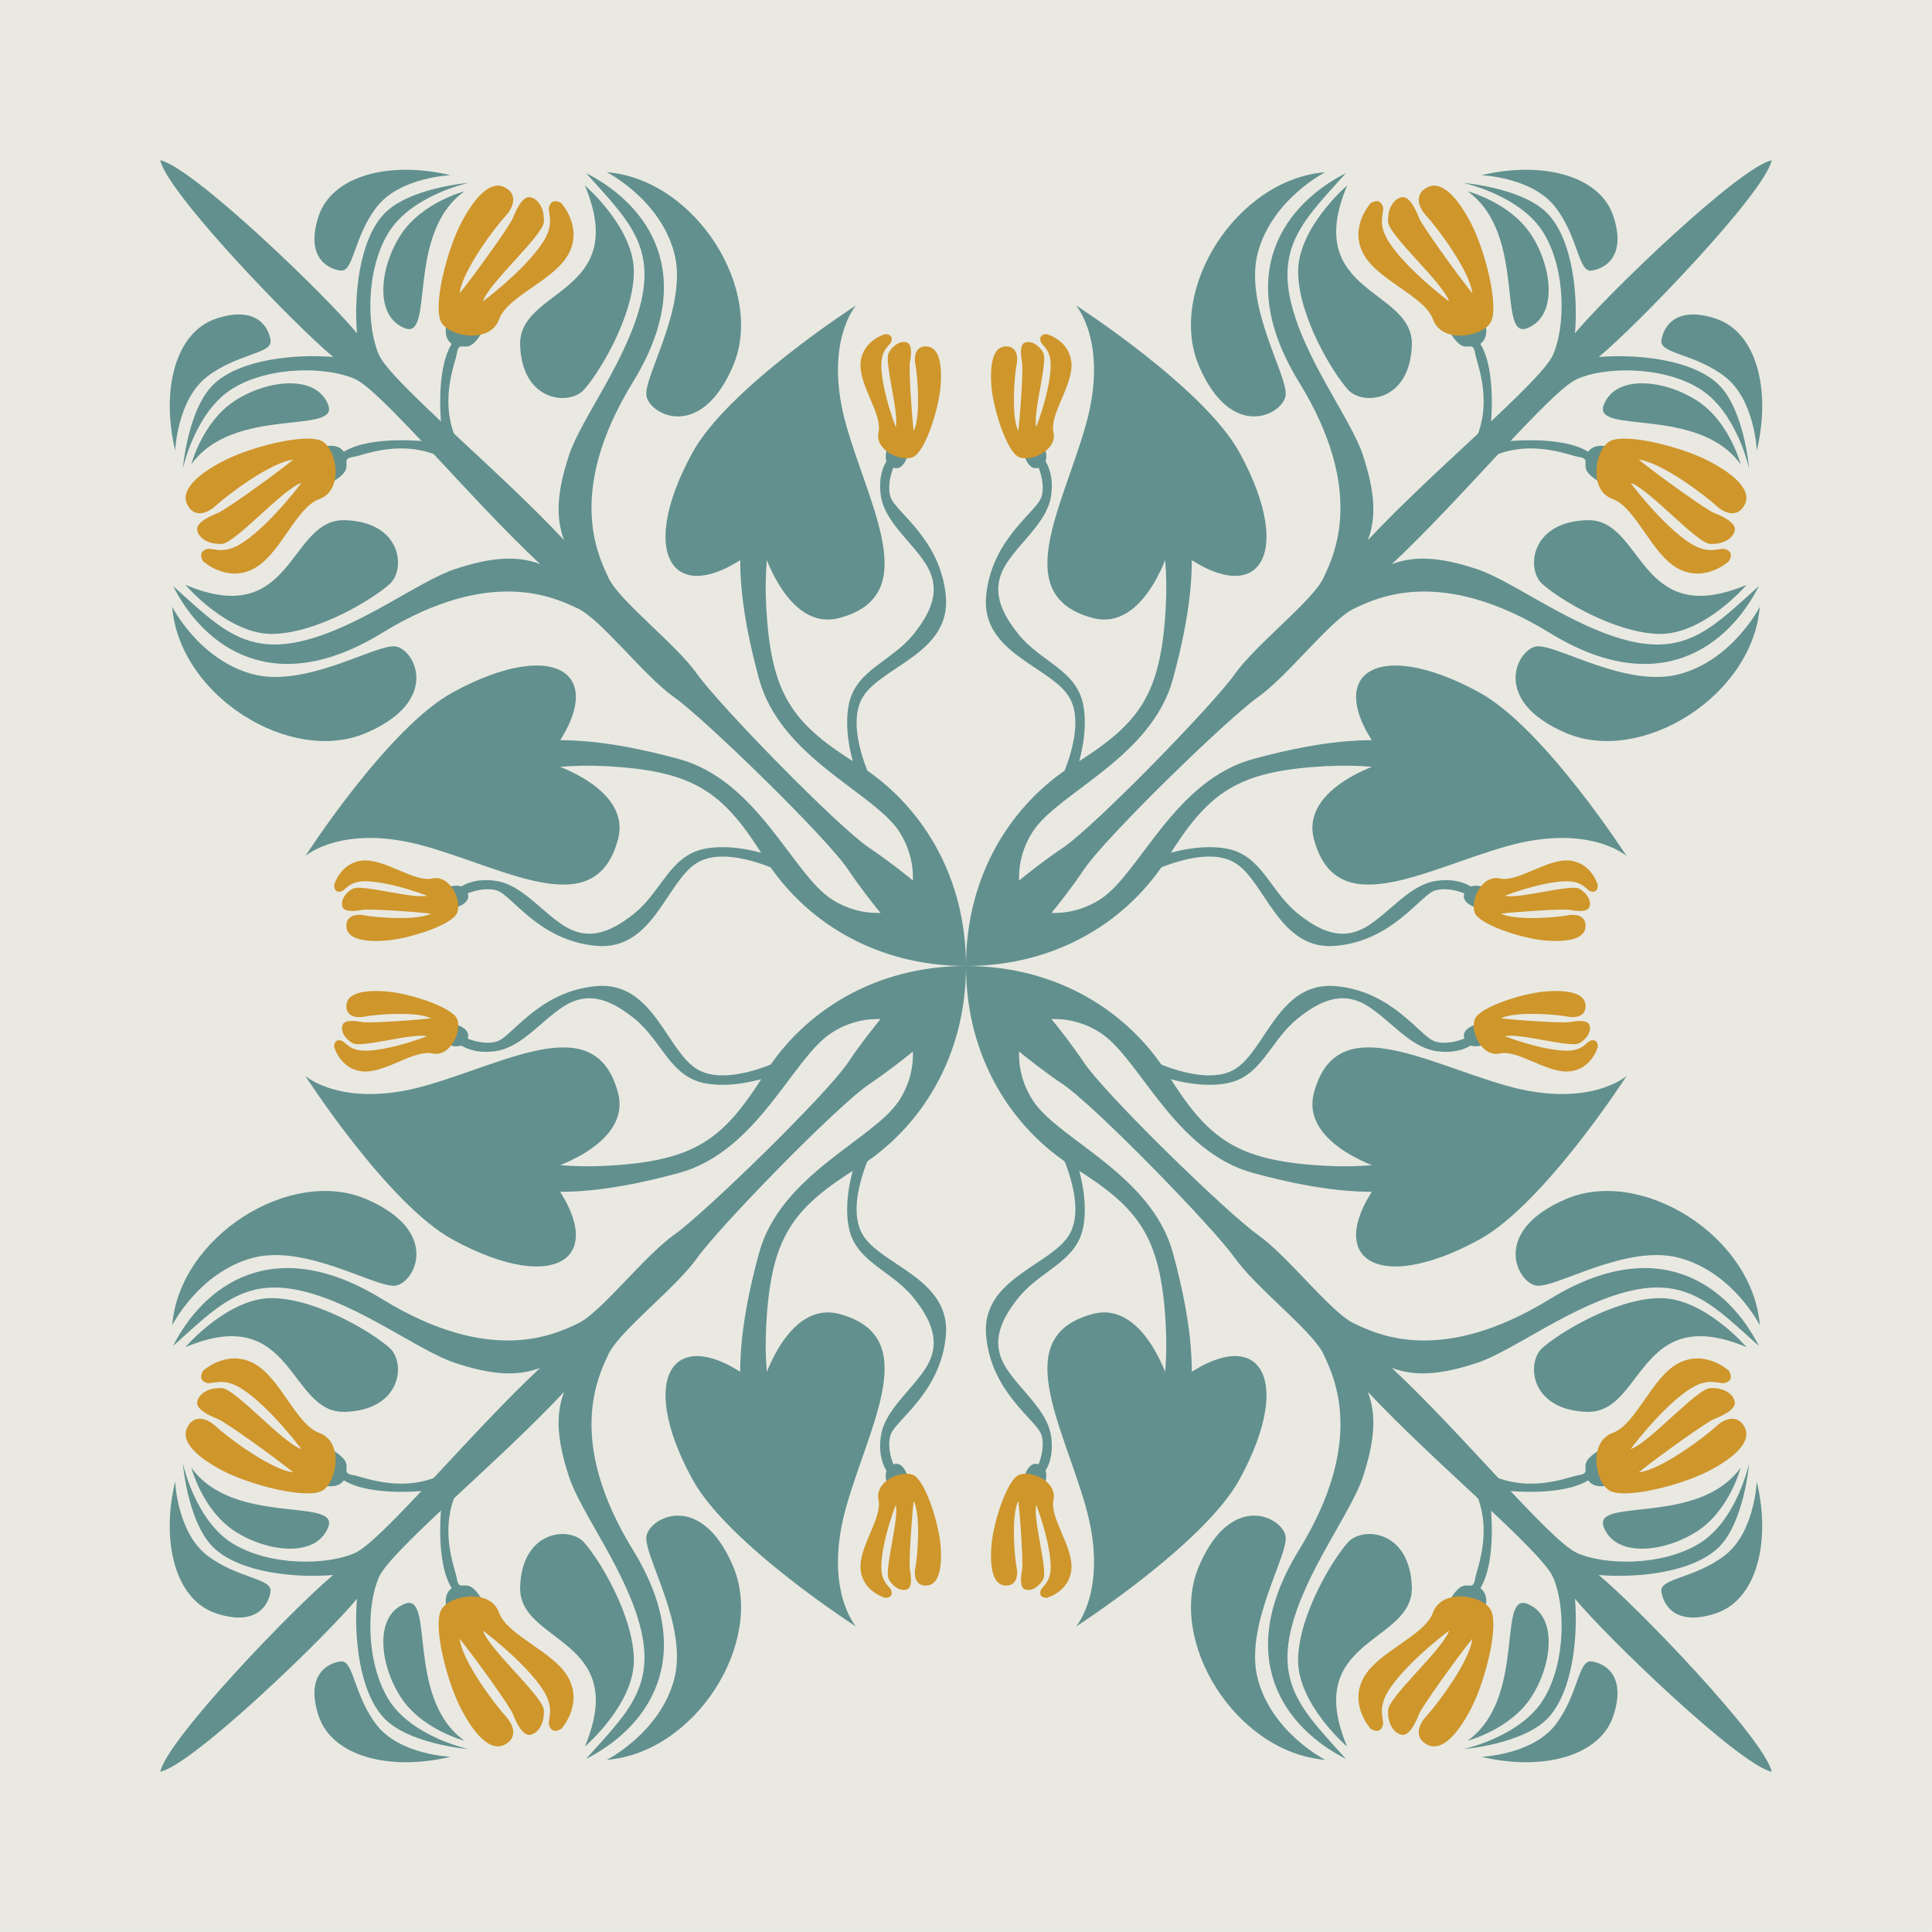 <?xml version="1.0" encoding="UTF-8"?><svg id="Layer_2" xmlns="http://www.w3.org/2000/svg" viewBox="0 0 540 540"><defs><style>.cls-1{fill:#e9e9e2;}.cls-2{fill:#cf962b;}.cls-3{fill:#62908e;}</style></defs><g id="OBJECTS"><g id="g4133"><path id="path2162" class="cls-1" d="M540,0L270,270V0h270Zm0,0L270,270h269.99V0ZM0,0L270,270H0V0Zm0,0L270,270V0H0ZM0,540L270,270v269.99H0Zm0,0L270,270H0v270Zm539.99,0L270,270h269.99v270Zm0,0L270,270v269.99h270Z"/><path id="path2164" class="cls-3" d="M327.2,152.27s-6.87,24.47-21.83,20.45c-23.15-6.21-8.63-30.37-1.98-53.57s-2.64-33.79-2.64-33.79c0,0,35.74,23.01,45.67,41.08,16.26,29.6,4.68,45.5-19.22,25.82Zm60.53,60.53s-24.47,6.87-20.46,21.83c6.21,23.15,30.37,8.63,53.57,1.98,23.2-6.65,33.79,2.64,33.79,2.64,0,0-23.01-35.74-41.08-45.67-29.6-16.25-45.5-4.68-25.82,19.22Zm-235.46,0s24.47,6.87,20.45,21.83c-6.21,23.15-30.37,8.63-53.57,1.98s-33.79,2.64-33.79,2.64c0,0,23.01-35.74,41.08-45.67,29.6-16.25,45.5-4.68,25.82,19.22Zm60.53-60.53s6.87,24.47,21.83,20.45c23.15-6.21,8.63-30.37,1.98-53.57-6.65-23.2,2.64-33.79,2.64-33.79,0,0-35.74,23.01-45.67,41.08-16.25,29.6-4.68,45.5,19.22,25.82Zm0,235.46s6.87-24.47,21.83-20.46c23.15,6.21,8.63,30.37,1.98,53.57-6.65,23.2,2.64,33.79,2.64,33.79,0,0-35.74-23.01-45.67-41.08-16.25-29.6-4.68-45.5,19.22-25.82h0Zm-60.53-60.53s24.47-6.87,20.45-21.83c-6.21-23.15-30.37-8.63-53.57-1.98-23.2,6.65-33.79-2.64-33.79-2.64,0,0,23.01,35.74,41.08,45.67,29.6,16.25,45.5,4.68,25.82-19.22h0Zm235.46,0s-24.47-6.87-20.46-21.83c6.21-23.15,30.37-8.63,53.57-1.98,23.2,6.65,33.79-2.64,33.79-2.64,0,0-23.01,35.74-41.08,45.67-29.6,16.25-45.5,4.68-25.82-19.22h0Zm-60.53,60.53s-6.87-24.47-21.83-20.46c-23.15,6.21-8.63,30.37-1.98,53.57,6.65,23.2-2.64,33.79-2.64,33.79,0,0,35.74-23.01,45.67-41.08,16.26-29.6,4.68-45.5-19.22-25.82h0Z"/><path id="path2166" class="cls-3" d="M322.64,143s4.73,8.93,2.94,30.52-7.95,29.26-25.35,40.12c-17.4,10.86-30.23,30.79-30.23,56.36,9.69-9.69,16.3-16.3,16.3-16.3,0,0-4.63-10.63,2.49-21.44,7.12-10.81,33.1-20.55,39.07-42.54,5.97-21.99,6.02-34.82,4.21-45.48-5.06-5.14-9.43-1.24-9.43-1.24h0Zm74.36,74.36s-8.93-4.73-30.52-2.94c-21.59,1.79-29.26,7.95-40.12,25.35-10.86,17.4-30.79,30.23-56.36,30.23,9.69-9.69,16.3-16.3,16.3-16.3,0,0,10.63,4.63,21.44-2.49,10.81-7.12,20.55-33.1,42.54-39.07,21.99-5.97,34.82-6.02,45.48-4.21,5.14,5.06,1.24,9.43,1.24,9.43h0Zm-254,0s8.93-4.73,30.52-2.94c21.59,1.79,29.26,7.95,40.12,25.35,10.86,17.4,30.79,30.23,56.36,30.23l-16.3-16.3s-10.63,4.63-21.44-2.49c-10.81-7.12-20.55-33.1-42.54-39.07-21.99-5.97-34.82-6.02-45.48-4.21-5.14,5.06-1.24,9.43-1.24,9.43Zm74.36-74.36s-4.73,8.93-2.94,30.52c1.79,21.59,7.95,29.26,25.35,40.12,17.4,10.86,30.23,30.79,30.23,56.36l-16.3-16.3s4.63-10.63-2.49-21.44c-7.12-10.81-33.1-20.55-39.07-42.54-5.97-21.99-6.02-34.82-4.21-45.48,5.06-5.14,9.43-1.24,9.43-1.24Zm0,254s-4.73-8.93-2.94-30.52c1.79-21.59,7.95-29.26,25.35-40.12,17.4-10.86,30.23-30.79,30.23-56.36-9.69,9.69-16.3,16.3-16.3,16.3,0,0,4.63,10.63-2.49,21.44-7.12,10.81-33.1,20.55-39.07,42.54-5.97,21.99-6.02,34.82-4.21,45.48,5.06,5.14,9.43,1.24,9.43,1.24Zm-74.36-74.36s8.93,4.73,30.52,2.94,29.26-7.95,40.12-25.35c10.86-17.4,30.79-30.23,56.36-30.23-9.69,9.69-16.3,16.3-16.3,16.3,0,0-10.63-4.63-21.44,2.49-10.81,7.12-20.55,33.1-42.54,39.07-21.99,5.97-34.82,6.02-45.48,4.21-5.14-5.06-1.24-9.43-1.24-9.43Zm254,0s-8.93,4.73-30.52,2.94c-21.59-1.79-29.26-7.95-40.12-25.35-10.86-17.4-30.79-30.23-56.36-30.23l16.3,16.3s10.63-4.63,21.44,2.49c10.81,7.12,20.55,33.1,42.54,39.07,21.99,5.97,34.82,6.02,45.48,4.21,5.14-5.06,1.24-9.43,1.24-9.43Zm-74.36,74.36s4.73-8.93,2.94-30.52c-1.79-21.59-7.95-29.26-25.35-40.12-17.4-10.86-30.23-30.79-30.23-56.36l16.3,16.3s-4.63,10.63,2.49,21.44c7.12,10.81,33.1,20.55,39.07,42.54,5.97,21.99,6.02,34.82,4.21,45.48-5.06,5.14-9.43,1.24-9.43,1.24Z"/><path id="path2168" class="cls-3" d="M495.21,44.79l-208.92,208.92-8.3-1.86s9.84-8.71,18.9-14.76c9.06-6.05,42.27-40.22,48.22-48.65,5.95-8.43,21.74-20.43,24.77-26.86,3.03-6.44,11.94-24.27-6.8-54.78-18.74-30.5-3.65-49.91,13.1-58.41-10.81,12.14-19.13,19.55-15.44,35.71,3.69,16.16,16.88,33.02,20.18,43.06,3.3,10.04,3.89,17.24,1.4,23.82,18.16-19.48,48.29-44.18,51.72-51.73,3.42-7.56,3.81-23.54-2.57-34.1-6.38-10.56-22.44-14.03-22.44-14.03,0,0,17.15,1.4,23.91,8.99,6.77,7.59,8.13,22.77,7.27,33.05,8.44-10.32,45.75-46.35,54.99-48.36h0Zm0,0l-208.92,208.92,1.86,8.3s8.71-9.84,14.76-18.9c6.05-9.06,40.22-42.27,48.65-48.22,8.43-5.95,20.43-21.74,26.86-24.77,6.44-3.03,24.27-11.94,54.78,6.8,30.5,18.74,49.91,3.66,58.41-13.1-12.14,10.81-19.55,19.13-35.71,15.44-16.16-3.69-33.02-16.88-43.06-20.18-10.04-3.31-17.24-3.89-23.82-1.4,19.48-18.16,44.18-48.29,51.73-51.72,7.56-3.42,23.54-3.81,34.1,2.57s14.03,22.44,14.03,22.44c0,0-1.4-17.15-8.99-23.91-7.59-6.77-22.77-8.13-33.05-7.27,10.32-8.44,46.35-45.75,48.36-54.99h0Zm-450.43,0L253.7,253.7l-1.86,8.3s-8.71-9.84-14.76-18.9c-6.05-9.06-40.22-42.27-48.65-48.22-8.43-5.95-20.43-21.74-26.86-24.77-6.44-3.03-24.27-11.94-54.78,6.8-30.5,18.74-49.91,3.66-58.41-13.1,12.14,10.81,19.55,19.13,35.71,15.44,16.16-3.69,33.02-16.88,43.06-20.18,10.04-3.31,17.24-3.89,23.82-1.4-19.48-18.16-44.18-48.29-51.73-51.72-7.56-3.42-23.54-3.81-34.1,2.57-10.56,6.38-14.03,22.44-14.03,22.44,0,0,1.4-17.15,8.99-23.91,7.59-6.77,22.77-8.13,33.05-7.27-10.32-8.44-46.35-45.75-48.36-54.99h0Zm0,0L253.7,253.7l8.3-1.86s-9.84-8.71-18.9-14.76c-9.06-6.05-42.27-40.22-48.22-48.65-5.95-8.43-21.74-20.43-24.77-26.86-3.03-6.44-11.94-24.27,6.8-54.78,18.74-30.5,3.66-49.91-13.1-58.41,10.81,12.14,19.13,19.55,15.44,35.71-3.69,16.16-16.88,33.02-20.18,43.06-3.31,10.04-3.89,17.24-1.4,23.82-18.16-19.48-48.29-44.18-51.72-51.73-3.42-7.56-3.81-23.54,2.57-34.1,6.38-10.56,22.44-14.03,22.44-14.03,0,0-17.15,1.4-23.91,8.99-6.77,7.59-8.13,22.77-7.27,33.05-8.44-10.32-45.75-46.35-54.99-48.36h0Zm0,450.43l208.92-208.92,8.3,1.86s-9.84,8.71-18.9,14.76c-9.06,6.05-42.27,40.22-48.22,48.65-5.95,8.43-21.74,20.43-24.77,26.86-3.03,6.44-11.94,24.27,6.8,54.78,18.74,30.5,3.66,49.91-13.1,58.41,10.81-12.14,19.13-19.55,15.44-35.71-3.69-16.16-16.88-33.02-20.18-43.06-3.31-10.04-3.89-17.24-1.4-23.82-18.16,19.48-48.29,44.18-51.72,51.73-3.42,7.56-3.81,23.54,2.57,34.1,6.38,10.56,22.44,14.03,22.44,14.03,0,0-17.15-1.4-23.91-8.99-6.77-7.59-8.13-22.77-7.27-33.05-8.44,10.32-45.75,46.35-54.99,48.36h0Zm0,0l208.92-208.92-1.86-8.3s-8.71,9.84-14.76,18.9-40.22,42.27-48.65,48.22c-8.43,5.95-20.43,21.74-26.86,24.77-6.44,3.03-24.27,11.94-54.78-6.8-30.5-18.74-49.91-3.66-58.41,13.1,12.14-10.81,19.55-19.13,35.71-15.44,16.16,3.69,33.02,16.88,43.06,20.18,10.04,3.31,17.24,3.89,23.82,1.4-19.48,18.16-44.18,48.29-51.73,51.72-7.56,3.42-23.54,3.81-34.1-2.57-10.56-6.38-14.03-22.44-14.03-22.44,0,0,1.4,17.15,8.99,23.91,7.59,6.77,22.77,8.13,33.05,7.27-10.32,8.44-46.35,45.75-48.36,54.99h0Zm450.43,0l-208.92-208.92,1.86-8.3s8.71,9.84,14.76,18.9c6.05,9.06,40.22,42.27,48.65,48.22,8.43,5.95,20.43,21.74,26.86,24.77,6.44,3.03,24.27,11.94,54.78-6.8s49.91-3.66,58.41,13.1c-12.14-10.81-19.55-19.13-35.71-15.44-16.16,3.69-33.02,16.88-43.06,20.18-10.04,3.31-17.24,3.89-23.82,1.4,19.48,18.16,44.18,48.29,51.73,51.72,7.56,3.42,23.54,3.81,34.1-2.57,10.56-6.38,14.03-22.44,14.03-22.44,0,0-1.4,17.15-8.99,23.91s-22.77,8.13-33.05,7.27c10.32,8.44,46.35,45.75,48.36,54.99h0Zm0,0l-208.92-208.92-8.3,1.86s9.84,8.71,18.9,14.76,42.27,40.22,48.22,48.65c5.95,8.43,21.74,20.43,24.77,26.86,3.03,6.44,11.94,24.27-6.8,54.78-18.74,30.5-3.65,49.91,13.1,58.41-10.81-12.14-19.13-19.55-15.44-35.71,3.69-16.16,16.88-33.02,20.18-43.06,3.3-10.04,3.89-17.24,1.4-23.82,18.16,19.48,48.29,44.18,51.72,51.73,3.42,7.56,3.81,23.54-2.57,34.1-6.38,10.56-22.44,14.03-22.44,14.03,0,0,17.15-1.4,23.91-8.99,6.77-7.59,8.13-22.77,7.27-33.05,8.44,10.32,45.75,46.35,54.99,48.36h0Z"/><path id="path2170" class="cls-3" d="M376.52,51.84s-14.02,12-13.69,24.56,9.84,28.02,13.97,32.55,17.35,3.34,17.82-12.54c.47-15.88-30.85-14.15-18.09-44.57h0Zm111.65,111.65s-12,14.02-24.56,13.69-28.02-9.84-32.55-13.97c-4.53-4.12-3.34-17.35,12.54-17.82,15.88-.47,14.15,30.85,44.57,18.09h0Zm-436.33,0s12,14.02,24.56,13.69,28.02-9.84,32.55-13.97c4.53-4.12,3.34-17.35-12.54-17.82-15.88-.47-14.15,30.85-44.57,18.09h0ZM163.48,51.84s14.02,12,13.69,24.56-9.84,28.02-13.97,32.55c-4.12,4.53-17.35,3.34-17.82-12.54-.47-15.88,30.85-14.15,18.09-44.57h0Zm0,436.33s14.02-12,13.69-24.56c-.33-12.56-9.84-28.02-13.97-32.55-4.12-4.53-17.35-3.34-17.82,12.54-.47,15.88,30.85,14.15,18.09,44.57h0Zm-111.65-111.65s12-14.02,24.56-13.69,28.02,9.84,32.55,13.97c4.53,4.12,3.34,17.35-12.54,17.82-15.88,.47-14.15-30.85-44.57-18.09h0Zm436.33,0s-12-14.02-24.56-13.69-28.02,9.84-32.55,13.97c-4.53,4.12-3.34,17.35,12.54,17.82,15.88,.47,14.15-30.85,44.57-18.09Zm-111.65,111.65s-14.02-12-13.69-24.56c.33-12.56,9.84-28.02,13.97-32.55,4.12-4.53,17.35-3.34,17.82,12.54,.47,15.88-30.85,14.15-18.09,44.57h0Z"/><path id="path2172" class="cls-3" d="M370.41,48.13s-14.79,7.47-18.83,22.46c-4.04,14.99,8.69,34.77,7.73,40.09-.96,5.32-15.2,12.69-24.2-8.41-8.99-21.1,10.39-52.14,35.3-54.14Zm121.46,121.46s-7.47,14.79-22.46,18.83c-14.99,4.04-34.77-8.69-40.09-7.73-5.32,.96-12.69,15.21,8.41,24.2,21.1,8.99,52.14-10.39,54.14-35.3Zm-443.75,0s7.47,14.79,22.46,18.83c14.99,4.04,34.77-8.69,40.09-7.73,5.32,.96,12.69,15.21-8.41,24.2-21.1,8.99-52.14-10.39-54.14-35.3ZM169.59,48.13s14.79,7.47,18.83,22.46-8.69,34.77-7.73,40.09c.96,5.32,15.21,12.69,24.2-8.41,8.99-21.1-10.39-52.14-35.3-54.14Zm0,443.75s14.79-7.47,18.83-22.46c4.04-14.99-8.69-34.78-7.73-40.09,.96-5.32,15.21-12.69,24.2,8.41,8.99,21.1-10.39,52.14-35.3,54.14Zm-121.46-121.46s7.47-14.79,22.46-18.83c14.99-4.04,34.77,8.69,40.09,7.73,5.32-.96,12.69-15.2-8.41-24.2-21.1-8.99-52.14,10.39-54.14,35.3Zm443.75,0s-7.47-14.79-22.46-18.83c-14.99-4.04-34.77,8.69-40.09,7.73s-12.69-15.2,8.41-24.2c21.1-8.99,52.14,10.39,54.14,35.3Zm-121.46,121.46s-14.79-7.47-18.83-22.46c-4.04-14.99,8.69-34.77,7.73-40.09-.96-5.32-15.2-12.69-24.2,8.41-8.99,21.1,10.39,52.14,35.3,54.14Z"/><path id="path2174" class="cls-3" d="M410.2,53.47s11.88,3.09,17.76,12.12,7.53,22.68-1.04,26.12c-8.58,3.44-.16-26.37-16.72-38.24Zm76.33,76.33s-3.09-11.88-12.12-17.76c-9.03-5.88-22.68-7.53-26.12,1.04-3.44,8.58,26.37,.16,38.24,16.72Zm-433.06,0s3.09-11.88,12.12-17.76,22.68-7.53,26.12,1.04c3.44,8.58-26.37,.16-38.24,16.72ZM129.8,53.47s-11.88,3.09-17.76,12.12-7.53,22.68,1.04,26.12c8.58,3.44,.16-26.37,16.72-38.24Zm0,433.06s-11.88-3.09-17.76-12.12-7.53-22.68,1.04-26.12c8.58-3.44,.16,26.37,16.72,38.24h0Zm-76.33-76.33s3.09,11.88,12.12,17.76,22.68,7.53,26.12-1.04c3.44-8.58-26.37-.16-38.24-16.72h0Zm433.06,0s-3.09,11.88-12.12,17.76c-9.03,5.88-22.68,7.53-26.12-1.04-3.44-8.58,26.37-.16,38.24-16.72h0Zm-76.33,76.33s11.88-3.09,17.76-12.12,7.53-22.68-1.04-26.12c-8.58-3.44-.16,26.37-16.72,38.24h0Z"/><path id="path2176" class="cls-3" d="M414.07,48.97s14.22,.54,20.68,8.95c6.46,8.41,6.35,18.2,10.06,17.71,3.71-.49,9.87-3.86,6.13-15.21-3.74-11.35-19.85-15.51-36.87-11.45Zm76.96,76.96s-.54-14.22-8.95-20.68c-8.41-6.46-18.2-6.35-17.71-10.06,.49-3.71,3.86-9.87,15.21-6.13,11.35,3.74,15.51,19.85,11.45,36.87Zm-442.06,0s.54-14.22,8.95-20.68c8.41-6.46,18.2-6.35,17.71-10.06-.49-3.71-3.86-9.87-15.21-6.13-11.35,3.74-15.51,19.85-11.45,36.87ZM125.92,48.97s-14.22,.54-20.68,8.95c-6.46,8.41-6.35,18.2-10.06,17.71s-9.87-3.86-6.13-15.21c3.74-11.35,19.85-15.51,36.87-11.45Zm0,442.06s-14.22-.54-20.68-8.95c-6.46-8.41-6.35-18.2-10.06-17.71-3.71,.49-9.87,3.86-6.13,15.21,3.74,11.35,19.85,15.51,36.87,11.45h0Zm-76.96-76.96s.54,14.22,8.95,20.68c8.41,6.46,18.2,6.35,17.71,10.06-.49,3.71-3.86,9.87-15.21,6.13-11.35-3.74-15.51-19.85-11.45-36.87h0Zm442.06,0s-.54,14.22-8.95,20.68c-8.41,6.46-18.2,6.35-17.71,10.06,.49,3.71,3.86,9.87,15.21,6.13,11.35-3.74,15.51-19.85,11.45-36.87h0Zm-76.96,76.96s14.22-.54,20.68-8.95c6.46-8.41,6.35-18.2,10.06-17.71,3.71,.49,9.87,3.86,6.13,15.21-3.74,11.35-19.85,15.51-36.87,11.45h0Z"/><path id="path2178" class="cls-3" d="M405.17,92.67s1.77,3.38,3.66,4.02,3.01-.93,3.48,2.08c.47,3.01,5.64,14.43-.93,26.3,5.33-4.2,5.17-5.04,5.17-5.04,0,0,2.02-16.09-2.78-23.91,2.97-2.22,1.03-6.75,1.03-6.75l-9.62,3.29Zm42.17,42.17s-3.38-1.77-4.02-3.65c-.65-1.89,.93-3.01-2.08-3.48-3.01-.47-14.43-5.64-26.3,.93,4.2-5.33,5.04-5.17,5.04-5.17,0,0,16.09-2.02,23.91,2.78,2.22-2.97,6.75-1.03,6.75-1.03l-3.29,9.62Zm-354.67,0s3.38-1.77,4.02-3.65c.65-1.89-.93-3.01,2.08-3.48,3.01-.47,14.43-5.64,26.3,.93-4.2-5.33-5.04-5.17-5.04-5.17,0,0-16.09-2.02-23.91,2.78-2.22-2.97-6.75-1.03-6.75-1.03l3.29,9.62Zm42.17-42.17s-1.77,3.38-3.66,4.02c-1.89,.65-3.01-.93-3.48,2.08-.47,3.01-5.64,14.43,.93,26.3-5.33-4.2-5.17-5.04-5.17-5.04,0,0-2.02-16.09,2.78-23.91-2.97-2.22-1.03-6.75-1.03-6.75l9.62,3.29Zm0,354.67s-1.77-3.38-3.66-4.02c-1.89-.65-3.01,.93-3.48-2.08-.47-3.01-5.64-14.43,.93-26.3-5.33,4.2-5.17,5.04-5.17,5.04,0,0-2.02,16.09,2.78,23.91-2.97,2.22-1.03,6.75-1.03,6.75l9.62-3.29Zm-42.17-42.17s3.38,1.77,4.02,3.66c.65,1.89-.93,3.01,2.08,3.48,3.01,.47,14.43,5.64,26.3-.93-4.2,5.33-5.04,5.17-5.04,5.17,0,0-16.09,2.02-23.91-2.78-2.22,2.97-6.75,1.03-6.75,1.03l3.29-9.62Zm354.67,0s-3.38,1.77-4.02,3.66c-.65,1.89,.93,3.01-2.08,3.48-3.01,.47-14.43,5.64-26.3-.93,4.2,5.33,5.04,5.17,5.04,5.17,0,0,16.09,2.02,23.91-2.78,2.22,2.97,6.75,1.03,6.75,1.03l-3.29-9.62Zm-42.17,42.17s1.77-3.38,3.66-4.02c1.89-.65,3.01,.93,3.48-2.08,.47-3.01,5.64-14.43-.93-26.3,5.33,4.2,5.17,5.04,5.17,5.04,0,0,2.02,16.09-2.78,23.91,2.97,2.22,1.03,6.75,1.03,6.75l-9.62-3.29Z"/><path id="path2180" class="cls-2" d="M383.16,56.74s-6.05,6.49-2.18,14.04c3.87,7.56,17.17,11.89,19.54,18.49,2.37,6.59,12.99,5.11,15.9,1.19s-1.22-20.15-5.15-27.81c-3.93-7.66-8.28-12.08-12.05-10.42-3.77,1.66-3.21,5.26-.49,8.17s12.11,15.27,12.79,21.56c-4.59-5.72-14.11-18.99-14.93-21.13-.82-2.13-2.66-6.17-4.84-5.7-2.18,.47-3.95,3.08-3.77,6.87,.17,3.8,15.32,16.96,17.05,22.26-8.32-6.37-15.09-13.26-17.52-17.82-2.43-4.56-.51-7.1-.99-8.66-.49-1.56-1.54-2.03-3.36-1.05Zm100.1,100.1s-6.49,6.05-14.04,2.18c-7.56-3.87-11.89-17.17-18.49-19.54-6.59-2.37-5.11-12.99-1.19-15.9,3.92-2.92,20.15,1.22,27.81,5.15,7.66,3.93,12.09,8.28,10.42,12.05-1.66,3.77-5.26,3.21-8.17,.49s-15.27-12.11-21.56-12.79c5.72,4.59,18.99,14.12,21.13,14.93,2.13,.82,6.17,2.66,5.7,4.84-.47,2.18-3.08,3.95-6.87,3.77-3.8-.18-16.96-15.32-22.26-17.05,6.37,8.32,13.26,15.09,17.82,17.52,4.56,2.43,7.1,.51,8.66,.99,1.56,.49,2.03,1.54,1.05,3.36Zm-426.52,0s6.49,6.05,14.04,2.18c7.56-3.87,11.89-17.17,18.49-19.54,6.59-2.37,5.11-12.99,1.19-15.9-3.92-2.92-20.15,1.22-27.81,5.15-7.66,3.93-12.08,8.28-10.42,12.05,1.66,3.77,5.26,3.21,8.17,.49s15.27-12.11,21.56-12.79c-5.72,4.59-18.99,14.12-21.13,14.93-2.13,.82-6.17,2.66-5.7,4.84,.47,2.18,3.08,3.95,6.87,3.77,3.8-.18,16.96-15.32,22.26-17.05-6.37,8.32-13.26,15.09-17.82,17.52-4.56,2.43-7.1,.51-8.66,.99-1.56,.49-2.03,1.54-1.05,3.36ZM156.84,56.74s6.05,6.49,2.18,14.04c-3.87,7.56-17.17,11.89-19.54,18.49-2.37,6.59-12.99,5.11-15.9,1.19-2.92-3.92,1.22-20.15,5.15-27.81,3.93-7.66,8.28-12.08,12.05-10.42,3.77,1.66,3.21,5.26,.49,8.17-2.72,2.9-12.11,15.27-12.79,21.56,4.59-5.72,14.12-18.99,14.93-21.13,.82-2.13,2.66-6.17,4.84-5.7,2.18,.47,3.95,3.08,3.77,6.87-.18,3.8-15.32,16.96-17.05,22.26,8.32-6.37,15.09-13.26,17.52-17.82,2.43-4.56,.51-7.1,.99-8.66,.49-1.56,1.54-2.03,3.36-1.05Zm0,426.52s6.05-6.49,2.18-14.04c-3.87-7.56-17.17-11.89-19.54-18.49-2.37-6.59-12.99-5.11-15.9-1.19-2.92,3.92,1.22,20.15,5.15,27.81,3.93,7.66,8.28,12.09,12.05,10.42,3.77-1.66,3.21-5.26,.49-8.17-2.72-2.9-12.11-15.27-12.79-21.56,4.59,5.72,14.12,18.99,14.93,21.13,.82,2.13,2.66,6.17,4.84,5.7,2.18-.47,3.95-3.08,3.77-6.87-.18-3.8-15.32-16.96-17.05-22.26,8.32,6.37,15.09,13.26,17.52,17.82,2.43,4.56,.51,7.1,.99,8.66,.49,1.56,1.54,2.03,3.36,1.05h0Zm-100.1-100.1s6.49-6.05,14.04-2.18c7.56,3.87,11.89,17.17,18.49,19.54,6.59,2.37,5.11,12.99,1.19,15.9-3.92,2.92-20.15-1.22-27.81-5.15-7.66-3.93-12.08-8.28-10.42-12.05,1.66-3.77,5.26-3.21,8.17-.49,2.9,2.72,15.27,12.11,21.56,12.79-5.72-4.59-18.99-14.11-21.13-14.93-2.13-.82-6.17-2.66-5.7-4.84,.47-2.18,3.08-3.95,6.87-3.77,3.8,.17,16.96,15.32,22.26,17.05-6.37-8.32-13.26-15.09-17.82-17.52-4.56-2.43-7.1-.51-8.66-.99-1.56-.49-2.03-1.54-1.05-3.36h0Zm426.52,0s-6.49-6.05-14.04-2.18c-7.56,3.87-11.89,17.17-18.49,19.54-6.59,2.37-5.11,12.99-1.19,15.9,3.92,2.92,20.15-1.22,27.81-5.15,7.66-3.93,12.08-8.28,10.42-12.05-1.66-3.77-5.26-3.21-8.17-.49-2.9,2.72-15.27,12.11-21.56,12.79,5.72-4.59,18.99-14.11,21.13-14.93,2.13-.82,6.17-2.66,5.7-4.84-.47-2.18-3.08-3.95-6.87-3.77-3.8,.17-16.96,15.32-22.26,17.05,6.37-8.32,13.26-15.09,17.82-17.52,4.56-2.43,7.1-.51,8.66-.99s2.03-1.54,1.05-3.36h0Zm-100.1,100.1s-6.05-6.49-2.18-14.04c3.87-7.56,17.17-11.89,19.54-18.49,2.37-6.59,12.99-5.11,15.9-1.19,2.92,3.92-1.22,20.15-5.15,27.81-3.93,7.66-8.28,12.09-12.05,10.42-3.77-1.66-3.21-5.26-.49-8.17,2.72-2.9,12.11-15.27,12.79-21.56-4.59,5.72-14.11,18.99-14.93,21.13-.82,2.13-2.66,6.17-4.84,5.7s-3.95-3.08-3.77-6.87c.17-3.8,15.32-16.96,17.05-22.26-8.32,6.37-15.09,13.26-17.52,17.82-2.43,4.56-.51,7.1-.99,8.66-.49,1.56-1.54,2.03-3.36,1.05h0Z"/><path id="path2182" class="cls-3" d="M286.19,126.9s1.01,4.35,3.64,3.94c2.62-.42,3.13-2.9,2.16-5.81-3.01,.84-5.79,1.87-5.79,1.87h0Zm126.91,126.91s-4.35-1.01-3.93-3.64c.42-2.62,2.9-3.13,5.81-2.16-.84,3.01-1.87,5.79-1.87,5.79Zm-286.19,0s4.35-1.01,3.94-3.64c-.42-2.62-2.9-3.13-5.81-2.16,.84,3.01,1.87,5.79,1.87,5.79Zm126.91-126.91s-1.01,4.35-3.64,3.94-3.13-2.9-2.16-5.81c3.01,.84,5.79,1.87,5.79,1.87h0Zm0,286.19s-1.01-4.35-3.64-3.93c-2.62,.42-3.13,2.9-2.16,5.81,3.01-.84,5.79-1.87,5.79-1.87Zm-126.91-126.91s4.35,1.01,3.94,3.64c-.42,2.62-2.9,3.13-5.81,2.16,.84-3.01,1.87-5.79,1.87-5.79Zm286.19,0s-4.35,1.01-3.93,3.64c.42,2.62,2.9,3.13,5.81,2.16-.84-3.01-1.87-5.79-1.87-5.79Zm-126.91,126.91s1.01-4.35,3.64-3.93c2.62,.42,3.13,2.9,2.16,5.81-3.01-.84-5.79-1.87-5.79-1.87Z"/><path id="path2184" class="cls-2" d="M292.53,93.37s6.38,1.7,6.93,8c.55,6.3-6.12,14.3-5.01,19.39,1.11,5.1-6.17,8.36-9.56,7.04-3.39-1.32-7.2-13.19-7.76-19.58-.55-6.39,.44-10.9,3.48-11.35,3.04-.44,4.11,2.05,3.54,4.96-.57,2.91-1.6,14.42,.47,18.67,.63-5.42,1.39-17.57,1.06-19.24-.33-1.67-.76-4.95,.8-5.51,1.56-.56,3.71,.38,5.1,2.84,1.39,2.46-2.95,16.76-1.94,20.79,2.73-7.31,4.27-14.33,4-18.17-.27-3.84-2.49-4.68-2.8-5.85-.31-1.17,.17-1.89,1.71-1.99Zm154.09,154.09s-1.7-6.38-8-6.93c-6.3-.55-14.3,6.12-19.39,5.01-5.1-1.11-8.36,6.17-7.04,9.56,1.32,3.39,13.19,7.2,19.58,7.76,6.39,.55,10.9-.44,11.35-3.48,.44-3.04-2.05-4.11-4.96-3.54-2.91,.57-14.42,1.6-18.66-.47,5.42-.63,17.57-1.39,19.24-1.06,1.67,.33,4.95,.76,5.51-.8,.56-1.56-.38-3.71-2.84-5.1-2.46-1.39-16.76,2.95-20.79,1.94,7.31-2.73,14.33-4.27,18.17-4,3.84,.27,4.68,2.49,5.85,2.8,1.17,.31,1.89-.17,1.99-1.71h0Zm-353.25,0s1.7-6.38,8-6.93,14.3,6.12,19.39,5.01c5.1-1.11,8.36,6.17,7.04,9.56-1.32,3.39-13.19,7.2-19.58,7.76-6.39,.55-10.9-.44-11.35-3.48-.44-3.04,2.05-4.11,4.96-3.54,2.91,.57,14.42,1.6,18.67-.47-5.42-.63-17.57-1.39-19.24-1.06-1.67,.33-4.95,.76-5.51-.8-.56-1.56,.38-3.71,2.84-5.1,2.46-1.39,16.76,2.95,20.79,1.94-7.31-2.73-14.33-4.27-18.17-4-3.84,.27-4.68,2.49-5.85,2.8s-1.89-.17-1.99-1.71h0ZM247.47,93.37s-6.38,1.7-6.93,8c-.55,6.3,6.12,14.3,5.01,19.39-1.11,5.1,6.17,8.36,9.56,7.04s7.2-13.19,7.76-19.58-.44-10.9-3.48-11.35-4.11,2.05-3.54,4.96c.57,2.91,1.6,14.42-.47,18.67-.63-5.42-1.39-17.57-1.06-19.24,.33-1.67,.76-4.95-.8-5.51s-3.71,.38-5.1,2.84,2.95,16.76,1.94,20.79c-2.73-7.31-4.27-14.33-4-18.17,.27-3.84,2.49-4.68,2.8-5.85,.31-1.17-.17-1.89-1.71-1.99h0Zm0,353.25s-6.38-1.7-6.93-8c-.55-6.3,6.12-14.3,5.01-19.39-1.11-5.1,6.17-8.36,9.56-7.04,3.39,1.32,7.2,13.19,7.76,19.58,.55,6.39-.44,10.9-3.48,11.35s-4.11-2.05-3.54-4.96c.57-2.91,1.6-14.42-.47-18.66-.63,5.42-1.39,17.57-1.06,19.24,.33,1.67,.76,4.95-.8,5.51s-3.71-.38-5.1-2.84c-1.39-2.46,2.95-16.76,1.94-20.79-2.73,7.31-4.27,14.33-4,18.17,.27,3.84,2.49,4.68,2.8,5.85,.31,1.17-.17,1.89-1.71,1.99h0ZM93.37,292.53s1.7,6.38,8,6.93c6.3,.55,14.3-6.12,19.39-5.01,5.1,1.11,8.36-6.17,7.04-9.56-1.32-3.39-13.19-7.2-19.58-7.76-6.39-.55-10.9,.44-11.35,3.48-.44,3.04,2.05,4.11,4.96,3.54,2.91-.57,14.42-1.6,18.67,.47-5.42,.63-17.57,1.39-19.24,1.06-1.67-.33-4.95-.76-5.51,.8s.38,3.71,2.84,5.1c2.46,1.39,16.76-2.95,20.79-1.94-7.31,2.73-14.33,4.27-18.17,4-3.84-.27-4.68-2.49-5.85-2.8-1.17-.31-1.89,.17-1.99,1.71Zm353.25,0s-1.7,6.38-8,6.93c-6.3,.55-14.3-6.12-19.39-5.01-5.1,1.11-8.36-6.17-7.04-9.56,1.32-3.39,13.19-7.2,19.58-7.76,6.39-.55,10.9,.44,11.35,3.48,.44,3.04-2.05,4.11-4.96,3.54-2.91-.57-14.42-1.6-18.66,.47,5.42,.63,17.57,1.39,19.24,1.06,1.67-.33,4.95-.76,5.51,.8s-.38,3.71-2.84,5.1c-2.46,1.39-16.76-2.95-20.79-1.94,7.31,2.73,14.33,4.27,18.17,4,3.84-.27,4.68-2.49,5.85-2.8,1.17-.31,1.89,.17,1.99,1.71Zm-154.09,154.09s6.38-1.7,6.93-8c.55-6.3-6.12-14.3-5.01-19.39,1.11-5.1-6.17-8.36-9.56-7.04-3.39,1.32-7.2,13.19-7.76,19.58-.55,6.39,.44,10.9,3.48,11.35,3.04,.44,4.11-2.05,3.54-4.96-.57-2.91-1.6-14.42,.47-18.66,.63,5.42,1.39,17.57,1.06,19.24-.33,1.67-.76,4.95,.8,5.51,1.56,.56,3.71-.38,5.1-2.84,1.39-2.46-2.95-16.76-1.94-20.79,2.73,7.31,4.27,14.33,4,18.17-.27,3.84-2.49,4.68-2.8,5.85-.31,1.17,.17,1.89,1.71,1.99h0Z"/><path id="path2186" class="cls-3" d="M289.72,129.34s2.7,5.39,1.36,9.58c-1.34,4.2-14.02,11.72-15.46,27.74-1.44,16.02,18.24,19.64,23.29,28.3,5.05,8.66-3.05,24.26-3.05,24.26l4.26-1.84s4.55-11,2.61-20.55c-1.94-9.55-11.8-11.86-17.96-19.43-6.16-7.57-7.49-13.66-3.44-19.92,4.04-6.26,11.35-11.68,12.44-18.8,1.09-7.12-2.14-10.58-2.14-10.58l-1.91,1.24Zm120.93,120.93s-5.39-2.7-9.58-1.36c-4.2,1.34-11.72,14.02-27.74,15.46-16.02,1.44-19.64-18.24-28.3-23.29-8.66-5.06-24.26,3.05-24.26,3.05l1.84-4.26s11-4.55,20.55-2.61c9.55,1.94,11.86,11.8,19.43,17.96s13.66,7.49,19.92,3.44c6.26-4.04,11.68-11.35,18.8-12.44,7.12-1.09,10.58,2.14,10.58,2.14l-1.24,1.91Zm-281.31,0s5.39-2.7,9.58-1.36c4.2,1.34,11.72,14.02,27.74,15.46s19.64-18.24,28.3-23.29c8.66-5.06,24.26,3.05,24.26,3.05l-1.84-4.26s-11-4.55-20.55-2.61c-9.55,1.94-11.86,11.8-19.43,17.96-7.57,6.16-13.66,7.49-19.92,3.44-6.26-4.04-11.68-11.35-18.8-12.44-7.12-1.09-10.58,2.14-10.58,2.14l1.24,1.91Zm120.93-120.93s-2.7,5.39-1.36,9.58c1.34,4.2,14.02,11.72,15.46,27.74s-18.24,19.64-23.29,28.3c-5.05,8.66,3.05,24.26,3.05,24.26l-4.26-1.84s-4.55-11-2.61-20.55c1.94-9.55,11.8-11.86,17.96-19.43,6.16-7.57,7.49-13.66,3.44-19.92-4.04-6.26-11.35-11.68-12.44-18.8-1.09-7.12,2.14-10.58,2.14-10.58l1.91,1.24Zm0,281.31s-2.7-5.39-1.36-9.58c1.34-4.2,14.02-11.72,15.46-27.74,1.44-16.02-18.24-19.64-23.29-28.3-5.05-8.66,3.05-24.26,3.05-24.26l-4.26,1.84s-4.55,11-2.61,20.55c1.94,9.55,11.8,11.86,17.96,19.43s7.49,13.66,3.44,19.92c-4.04,6.26-11.35,11.68-12.44,18.8-1.09,7.12,2.14,10.58,2.14,10.58l1.91-1.24Zm-120.93-120.93s5.39,2.7,9.58,1.36c4.2-1.34,11.72-14.02,27.74-15.46,16.02-1.44,19.64,18.24,28.3,23.29,8.66,5.06,24.26-3.05,24.26-3.05l-1.84,4.26s-11,4.55-20.55,2.61c-9.55-1.94-11.86-11.8-19.43-17.96-7.57-6.16-13.66-7.49-19.92-3.44-6.26,4.04-11.68,11.35-18.8,12.44-7.12,1.09-10.58-2.14-10.58-2.14l1.24-1.91Zm281.31,0s-5.39,2.7-9.58,1.36c-4.2-1.34-11.72-14.02-27.74-15.46-16.02-1.44-19.64,18.24-28.3,23.29-8.66,5.06-24.26-3.05-24.26-3.05l1.84,4.26s11,4.55,20.55,2.61c9.55-1.94,11.86-11.8,19.43-17.96,7.57-6.16,13.66-7.49,19.92-3.44,6.26,4.04,11.68,11.35,18.8,12.44,7.12,1.09,10.58-2.14,10.58-2.14l-1.24-1.91Zm-120.93,120.93s2.7-5.39,1.36-9.58c-1.34-4.2-14.02-11.72-15.46-27.74-1.44-16.02,18.24-19.64,23.29-28.3,5.05-8.66-3.05-24.26-3.05-24.26l4.26,1.84s4.55,11,2.61,20.55c-1.94,9.55-11.8,11.86-17.96,19.43s-7.49,13.66-3.44,19.92,11.35,11.68,12.44,18.8c1.09,7.12-2.14,10.58-2.14,10.58l-1.91-1.24Z"/></g></g></svg>
